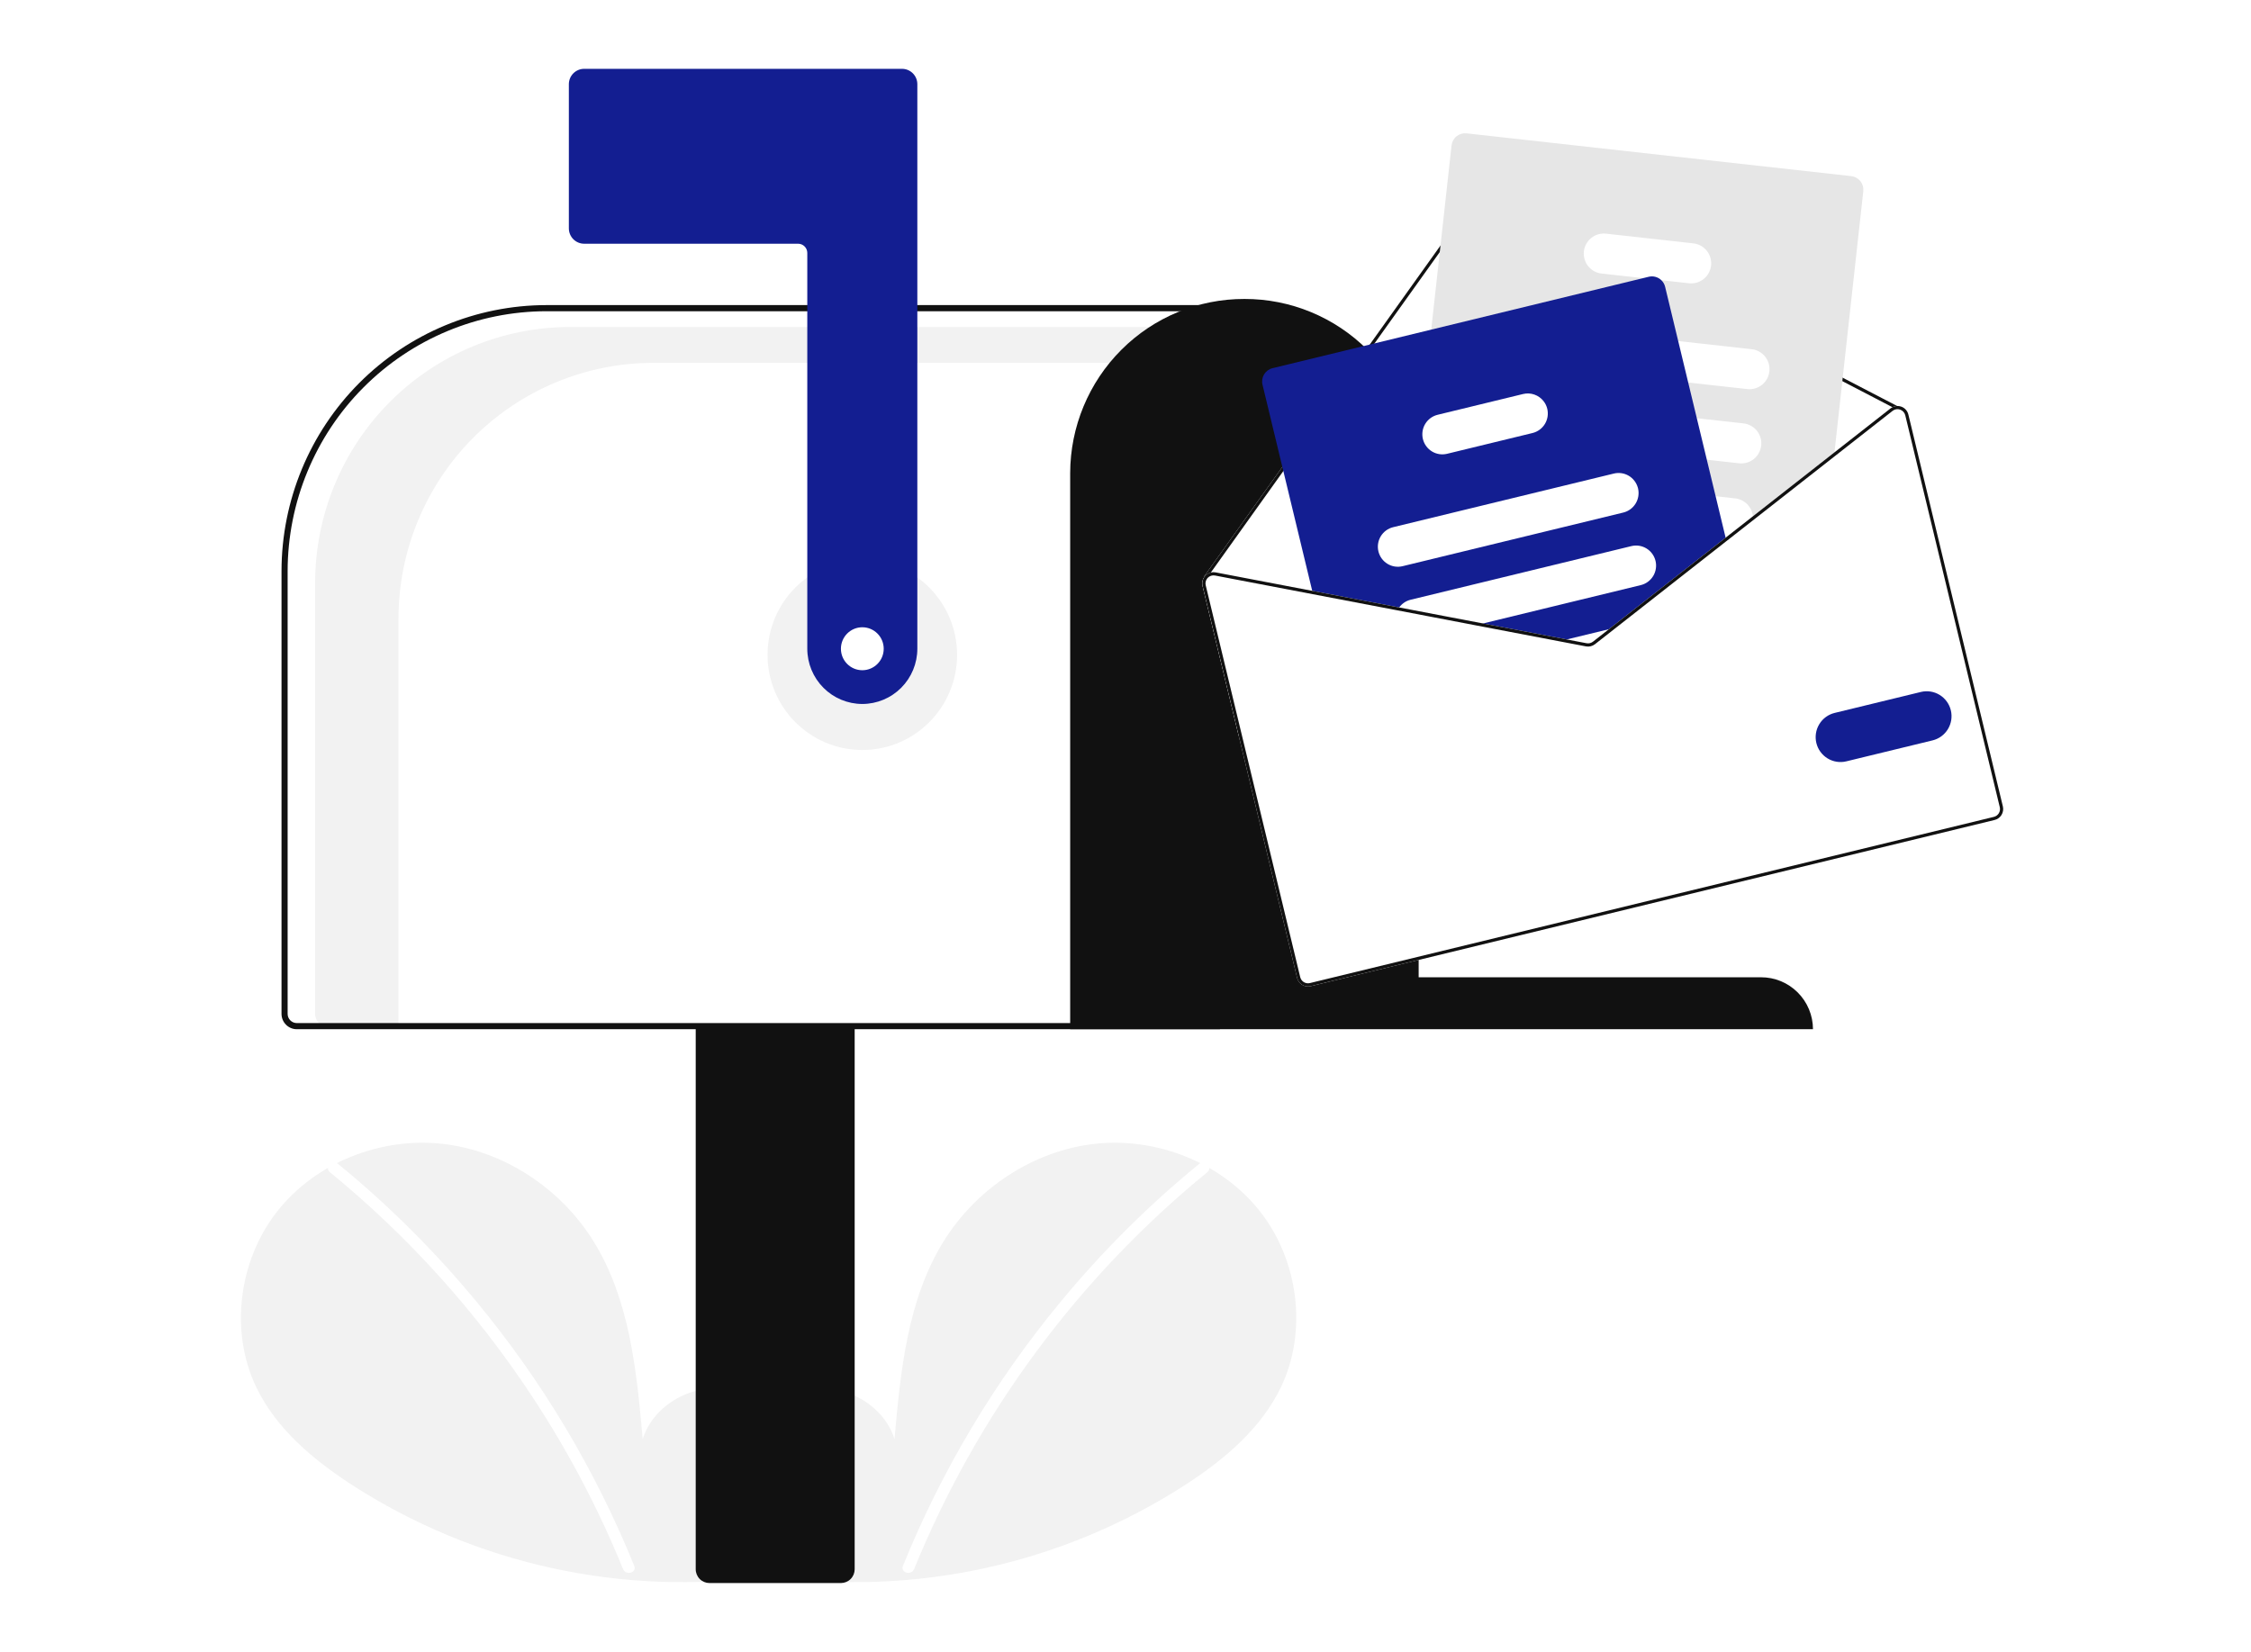 <svg width="327" height="240" viewBox="0 0 327 240" fill="none" xmlns="http://www.w3.org/2000/svg">
<rect width="327" height="240" fill="white"/>
<path d="M110.234 227.704C114.343 224.218 116.839 218.711 116.185 213.35C115.53 207.989 111.476 203.06 106.216 201.922C100.957 200.783 94.961 203.935 93.364 209.092C92.485 199.149 91.472 188.788 86.205 180.32C81.437 172.652 73.178 167.165 64.227 166.184C55.276 165.202 45.852 168.91 40.269 176.002C34.687 183.095 33.32 193.406 37.23 201.548C40.11 207.547 45.416 212.011 50.976 215.643C68.942 227.279 90.489 232.012 111.653 228.969" fill="#F2F2F2"/>
<path d="M49.121 169.115C56.506 175.154 63.282 181.909 69.349 189.28C78.845 200.778 86.529 213.669 92.133 227.504C92.544 228.513 90.911 228.952 90.505 227.954C86.941 219.207 82.532 210.831 77.34 202.948C69.245 190.632 59.326 179.628 47.927 170.313C47.084 169.624 48.285 168.432 49.121 169.115V169.115Z" fill="white"/>
<path d="M113.072 227.704C108.963 224.218 106.466 218.711 107.121 213.35C107.776 207.989 111.83 203.06 117.09 201.922C122.349 200.783 128.344 203.935 129.942 209.092C130.821 199.149 131.834 188.788 137.1 180.32C141.869 172.652 150.128 167.165 159.079 166.184C168.03 165.202 177.454 168.91 183.036 176.002C188.619 183.095 189.986 193.406 186.076 201.548C183.196 207.547 177.889 212.011 172.33 215.643C154.364 227.279 132.817 232.012 111.653 228.969" fill="#F2F2F2"/>
<path d="M174.185 169.115C166.799 175.154 160.024 181.909 153.956 189.28C144.461 200.778 136.777 213.669 131.172 227.504C130.762 228.513 132.395 228.952 132.8 227.954C141.97 205.469 156.609 185.652 175.379 170.313C176.222 169.624 175.021 168.432 174.185 169.115V169.115Z" fill="white"/>
<path d="M125.267 108.966C132.87 108.966 139.033 102.779 139.033 95.147C139.033 87.514 132.87 81.327 125.267 81.327C117.665 81.327 111.501 87.514 111.501 95.147C111.501 102.779 117.665 108.966 125.267 108.966Z" fill="#F2F2F2"/>
<path d="M82.823 47.508H177.666V52.718H94.931C90.066 52.718 85.249 53.679 80.755 55.548C76.261 57.417 72.177 60.156 68.738 63.609C65.298 67.063 62.569 71.162 60.708 75.674C58.846 80.186 57.888 85.022 57.888 89.905V149.088H47.51C47.051 149.088 46.611 148.905 46.287 148.58C45.963 148.254 45.78 147.812 45.78 147.352V84.696C45.78 79.812 46.739 74.977 48.6 70.465C50.462 65.953 53.19 61.853 56.63 58.4C60.07 54.947 64.153 52.208 68.648 50.339C73.142 48.47 77.959 47.508 82.823 47.508Z" fill="#F2F2F2"/>
<path d="M101.066 227.994V148.865H124.157V227.994C124.156 228.526 123.946 229.036 123.571 229.412C123.197 229.788 122.689 229.999 122.159 230H103.064C102.534 229.999 102.026 229.788 101.652 229.412C101.277 229.036 101.067 228.526 101.066 227.994Z" fill="#111111"/>
<path d="M40.896 147.305V82.962C40.907 72.719 44.966 62.898 52.18 55.655C59.395 48.412 69.177 44.338 79.38 44.327H177.222V149.534H43.116C42.527 149.534 41.963 149.299 41.547 148.881C41.131 148.463 40.896 147.896 40.896 147.305ZM176.334 45.218H79.38C69.413 45.23 59.856 49.21 52.808 56.286C45.76 63.361 41.795 72.955 41.784 82.962V147.305C41.784 147.66 41.925 148 42.175 148.251C42.424 148.501 42.763 148.642 43.116 148.643H176.334V45.218Z" fill="#111111"/>
<path d="M125.267 102.28C123.148 102.277 121.116 101.431 119.618 99.927C118.119 98.422 117.276 96.383 117.274 94.255V36.748C117.274 36.393 117.133 36.053 116.883 35.803C116.634 35.552 116.295 35.411 115.942 35.41H84.858C84.269 35.41 83.705 35.175 83.288 34.757C82.872 34.339 82.638 33.772 82.637 33.181V12.229C82.638 11.638 82.872 11.072 83.288 10.654C83.705 10.236 84.269 10.001 84.858 10H131.04C131.629 10.001 132.193 10.236 132.609 10.654C133.025 11.072 133.26 11.638 133.26 12.229V94.255C133.258 96.383 132.415 98.422 130.916 99.927C129.418 101.431 127.386 102.277 125.267 102.28Z" fill="#131E91"/>
<path d="M180.775 43.435C187.474 43.42 193.904 46.079 198.651 50.824C203.398 55.569 206.072 62.014 206.086 68.739V141.987H255.821C257.819 141.983 259.737 142.776 261.152 144.191C262.568 145.606 263.366 147.528 263.37 149.534H155.463V68.739C155.477 62.014 158.152 55.569 162.899 50.824C167.646 46.079 174.076 43.42 180.775 43.435Z" fill="#111111"/>
<path d="M174.701 85.147L179.942 106.882L282.467 81.966L277.226 60.231C277.163 59.965 277.034 59.72 276.851 59.517C276.668 59.315 276.437 59.163 276.179 59.074C275.989 59.007 275.788 58.976 275.587 58.984L216.323 28.179C215.975 28.001 215.576 27.953 215.197 28.045C214.818 28.137 214.484 28.361 214.255 28.678L185.693 68.663L174.926 83.741C174.906 83.767 174.892 83.798 174.886 83.83C174.879 83.862 174.879 83.895 174.886 83.927C174.667 84.294 174.6 84.732 174.701 85.147Z" fill="white"/>
<path d="M174.886 83.927C174.891 83.956 174.902 83.983 174.917 84.007C174.933 84.031 174.953 84.052 174.976 84.068C175.004 84.088 175.036 84.101 175.069 84.107C175.102 84.114 175.136 84.114 175.169 84.106C175.222 84.092 175.269 84.059 175.301 84.014L175.338 83.963L175.899 83.176L186.081 68.926L214.634 28.95C214.797 28.724 215.036 28.563 215.306 28.498C215.577 28.433 215.862 28.468 216.109 28.595L274.914 59.162L275.442 59.437C275.463 59.446 275.485 59.453 275.507 59.46C275.547 59.453 275.588 59.449 275.628 59.448C275.683 59.43 275.729 59.391 275.757 59.339C275.771 59.312 275.78 59.282 275.783 59.252C275.786 59.221 275.782 59.19 275.773 59.161C275.764 59.132 275.75 59.104 275.73 59.081C275.711 59.057 275.687 59.038 275.66 59.023L275.587 58.984L216.323 28.179C215.975 28.001 215.576 27.953 215.197 28.045C214.818 28.137 214.484 28.361 214.255 28.678L185.693 68.663L174.926 83.741C174.906 83.767 174.892 83.798 174.886 83.83C174.879 83.862 174.879 83.895 174.886 83.927Z" fill="#111111"/>
<path d="M205.678 86.144L207.96 86.398L224.898 88.281L236.126 89.529L236.789 89.603L250.8 78.617L251.337 78.196L254.646 75.601L266.42 66.371L266.491 65.722L270.678 27.779C270.735 27.256 270.584 26.732 270.257 26.322C269.93 25.912 269.454 25.648 268.934 25.589L213.046 19.374C212.526 19.317 212.004 19.469 211.595 19.798C211.186 20.126 210.924 20.604 210.865 21.126L207.912 47.89L206.274 62.729L204.808 76.004L204.129 82.169L203.931 83.955C203.874 84.477 204.026 85.001 204.354 85.411C204.681 85.822 205.157 86.085 205.678 86.144Z" fill="#E6E6E6"/>
<path d="M221.036 52.884L245.244 55.576L253.83 56.53C254.209 56.572 254.592 56.539 254.958 56.432C255.325 56.326 255.666 56.148 255.964 55.908C256.262 55.669 256.51 55.373 256.694 55.038C256.877 54.703 256.994 54.334 257.036 53.953C257.078 53.573 257.044 53.188 256.938 52.82C256.832 52.453 256.655 52.109 256.416 51.81C256.178 51.512 255.883 51.263 255.549 51.078C255.215 50.894 254.848 50.777 254.469 50.735L243.791 49.548L221.677 47.086C220.911 47.001 220.143 47.225 219.542 47.708C218.94 48.191 218.555 48.895 218.47 49.663C218.385 50.432 218.607 51.203 219.089 51.807C219.57 52.411 220.27 52.798 221.036 52.884Z" fill="white"/>
<path d="M219.657 63.635C219.72 63.646 219.782 63.657 219.846 63.663L247.948 66.789L252.64 67.312C253.406 67.397 254.174 67.173 254.776 66.689C255.377 66.206 255.762 65.502 255.847 64.734C255.932 63.965 255.709 63.194 255.227 62.59C254.746 61.986 254.045 61.599 253.279 61.514L246.495 60.761L224.234 58.284L220.487 57.868C219.738 57.784 218.986 57.996 218.39 58.458C217.793 58.921 217.399 59.599 217.292 60.348C217.184 61.097 217.37 61.858 217.812 62.472C218.253 63.085 218.915 63.502 219.657 63.635V63.635Z" fill="white"/>
<path d="M216.477 73.168C216.707 73.552 217.022 73.877 217.398 74.119C217.774 74.361 218.2 74.512 218.644 74.561L230.162 75.842L250.677 78.124L250.681 78.123L251.337 78.196L254.646 75.601C254.667 75.404 254.667 75.206 254.647 75.008C254.577 74.347 254.284 73.728 253.817 73.256C253.35 72.784 252.736 72.486 252.077 72.412L249.227 72.094L237.923 70.838L229.789 69.933L219.283 68.764C218.744 68.704 218.2 68.796 217.711 69.031C217.222 69.266 216.808 69.633 216.517 70.091C216.225 70.549 216.066 71.08 216.059 71.624C216.052 72.168 216.197 72.702 216.477 73.168L216.477 73.168Z" fill="white"/>
<path d="M232.655 39.743L238.678 40.413L241.339 40.71L245.358 41.156C246.124 41.241 246.892 41.017 247.493 40.534C248.094 40.05 248.48 39.347 248.565 38.578C248.649 37.809 248.426 37.038 247.945 36.434C247.463 35.831 246.762 35.444 245.997 35.359L233.297 33.947C232.531 33.862 231.763 34.086 231.162 34.569C230.56 35.052 230.174 35.755 230.089 36.523C230.004 37.292 230.227 38.063 230.708 38.667C231.189 39.271 231.889 39.658 232.655 39.743V39.743Z" fill="white"/>
<path d="M183.402 55.886L190.746 86.34L203.002 88.68L214.34 90.847L226.504 93.171L230.391 93.913C230.619 93.956 230.853 93.95 231.078 93.896C231.303 93.841 231.514 93.739 231.697 93.596L234.815 91.151L236.789 89.603L250.8 78.617L241.891 41.672C241.803 41.304 241.612 40.97 241.339 40.709C241.1 40.479 240.807 40.312 240.487 40.225C240.166 40.138 239.83 40.133 239.507 40.212L184.857 53.493C184.348 53.617 183.909 53.939 183.636 54.387C183.363 54.836 183.279 55.375 183.402 55.886Z" fill="#131E91"/>
<path d="M200.241 80.114C200.423 80.865 200.894 81.513 201.551 81.916C202.209 82.319 202.999 82.443 203.747 82.262L235.815 74.468C236.563 74.285 237.208 73.812 237.609 73.152C238.01 72.493 238.134 71.7 237.954 70.948C237.946 70.911 237.936 70.874 237.923 70.839C237.718 70.114 237.242 69.497 236.594 69.117C235.946 68.737 235.177 68.624 234.448 68.801L202.38 76.594C201.632 76.776 200.987 77.25 200.585 77.91C200.184 78.57 200.06 79.362 200.241 80.114Z" fill="white"/>
<path d="M203.002 88.68L214.34 90.847L238.357 85.01C239.105 84.828 239.751 84.355 240.153 83.695C240.554 83.035 240.677 82.242 240.496 81.49C240.315 80.739 239.844 80.09 239.186 79.688C238.529 79.285 237.739 79.161 236.99 79.343L204.923 87.136C204.252 87.297 203.662 87.695 203.258 88.255C203.161 88.389 203.075 88.531 203.002 88.68Z" fill="white"/>
<path d="M226.504 93.171L230.391 93.913C230.619 93.956 230.853 93.95 231.078 93.896C231.303 93.841 231.514 93.739 231.697 93.596L234.815 91.151L226.504 93.171Z" fill="white"/>
<path d="M206.702 63.784C206.884 64.535 207.356 65.183 208.013 65.586C208.67 65.989 209.46 66.113 210.209 65.932L222.629 62.913C223.377 62.73 224.023 62.257 224.424 61.597C224.825 60.937 224.949 60.145 224.769 59.393C224.672 58.989 224.489 58.611 224.234 58.285C223.89 57.844 223.427 57.511 222.9 57.327C222.373 57.142 221.805 57.114 221.262 57.245L208.842 60.264C208.093 60.446 207.447 60.919 207.046 61.579C206.645 62.239 206.521 63.032 206.702 63.784V63.784Z" fill="white"/>
<path d="M214.339 90.847L226.505 93.171L230.391 93.914C230.619 93.957 230.852 93.951 231.077 93.896C231.302 93.841 231.513 93.739 231.696 93.597L234.816 91.151L233.721 91.418L231.41 93.228C231.279 93.33 231.128 93.402 230.968 93.441C230.807 93.481 230.64 93.485 230.478 93.454L227.6 92.905L215.434 90.581L214.339 90.847ZM250.68 78.124L250.798 78.616L251.338 78.195L250.68 78.124ZM214.339 90.847L226.505 93.171L230.391 93.914C230.619 93.957 230.852 93.951 231.077 93.896C231.302 93.841 231.513 93.739 231.696 93.597L234.816 91.151L233.721 91.418L231.41 93.228C231.279 93.33 231.128 93.402 230.968 93.441C230.807 93.481 230.64 93.485 230.478 93.454L227.6 92.905L215.434 90.581L214.339 90.847ZM214.339 90.847L226.505 93.171L230.391 93.914C230.619 93.957 230.852 93.951 231.077 93.896C231.302 93.841 231.513 93.739 231.696 93.597L234.816 91.151L233.721 91.418L231.41 93.228C231.279 93.33 231.128 93.402 230.968 93.441C230.807 93.481 230.64 93.485 230.478 93.454L227.6 92.905L215.434 90.581L214.339 90.847ZM174.701 85.147L188.429 142.079C188.531 142.5 188.795 142.863 189.163 143.088C189.532 143.314 189.974 143.384 190.393 143.282L289.756 119.134C290.176 119.032 290.537 118.767 290.762 118.398C290.986 118.028 291.056 117.584 290.955 117.163L277.226 60.23C277.163 59.965 277.034 59.719 276.851 59.517C276.668 59.315 276.437 59.162 276.179 59.074C275.989 59.007 275.788 58.976 275.587 58.984C275.352 58.991 275.122 59.052 274.914 59.162C274.818 59.207 274.728 59.264 274.645 59.33L266.49 65.722L254.647 75.01L250.679 78.121L250.68 78.124L250.677 78.125L236.127 89.528L233.721 91.418L231.41 93.228C231.279 93.33 231.128 93.402 230.968 93.441C230.807 93.481 230.64 93.485 230.478 93.454L227.6 92.905L215.434 90.581L203.257 88.256L176.586 83.16C176.359 83.115 176.124 83.12 175.899 83.175C175.596 83.25 175.32 83.41 175.105 83.637C175.023 83.726 174.949 83.824 174.886 83.927C174.667 84.293 174.6 84.732 174.701 85.147ZM214.339 90.847L226.505 93.171L230.391 93.914C230.619 93.957 230.852 93.951 231.077 93.896C231.302 93.841 231.513 93.739 231.696 93.597L234.816 91.151L233.721 91.418L231.41 93.228C231.279 93.33 231.128 93.402 230.968 93.441C230.807 93.481 230.64 93.485 230.478 93.454L227.6 92.905L215.434 90.581L214.339 90.847ZM214.339 90.847L226.505 93.171L230.391 93.914C230.619 93.957 230.852 93.951 231.077 93.896C231.302 93.841 231.513 93.739 231.696 93.597L234.816 91.151L233.721 91.418L231.41 93.228C231.279 93.33 231.128 93.402 230.968 93.441C230.807 93.481 230.64 93.485 230.478 93.454L227.6 92.905L215.434 90.581L214.339 90.847ZM214.339 90.847L226.505 93.171L230.391 93.914C230.619 93.957 230.852 93.951 231.077 93.896C231.302 93.841 231.513 93.739 231.696 93.597L234.816 91.151L233.721 91.418L231.41 93.228C231.279 93.33 231.128 93.402 230.968 93.441C230.807 93.481 230.64 93.485 230.478 93.454L227.6 92.905L215.434 90.581L214.339 90.847Z" fill="white"/>
<path d="M214.339 90.847L226.505 93.171L230.391 93.914C230.619 93.957 230.852 93.951 231.077 93.896C231.302 93.841 231.513 93.739 231.696 93.597L234.816 91.151L233.721 91.418L231.41 93.228C231.279 93.33 231.128 93.402 230.968 93.441C230.807 93.481 230.64 93.485 230.478 93.454L227.6 92.905L215.434 90.581L214.339 90.847ZM250.68 78.124L250.798 78.616L251.338 78.195L250.68 78.124ZM214.339 90.847L226.505 93.171L230.391 93.914C230.619 93.957 230.852 93.951 231.077 93.896C231.302 93.841 231.513 93.739 231.696 93.597L234.816 91.151L233.721 91.418L231.41 93.228C231.279 93.33 231.128 93.402 230.968 93.441C230.807 93.481 230.64 93.485 230.478 93.454L227.6 92.905L215.434 90.581L214.339 90.847ZM214.339 90.847L226.505 93.171L230.391 93.914C230.619 93.957 230.852 93.951 231.077 93.896C231.302 93.841 231.513 93.739 231.696 93.597L234.816 91.151L233.721 91.418L231.41 93.228C231.279 93.33 231.128 93.402 230.968 93.441C230.807 93.481 230.64 93.485 230.478 93.454L227.6 92.905L215.434 90.581L214.339 90.847ZM175.338 83.963L175.399 84.008C175.409 83.991 175.426 83.976 175.44 83.959C175.574 83.819 175.742 83.714 175.926 83.654C176.111 83.594 176.308 83.581 176.499 83.617L203.003 88.678L214.339 90.847L226.505 93.171L230.391 93.914C230.619 93.957 230.852 93.951 231.077 93.896C231.302 93.841 231.513 93.739 231.696 93.597L234.816 91.151L233.721 91.418L231.41 93.228C231.279 93.33 231.128 93.402 230.968 93.441C230.807 93.481 230.64 93.485 230.478 93.454L227.6 92.905L215.434 90.581L203.257 88.256L176.586 83.16C176.359 83.115 176.124 83.12 175.899 83.175L175.338 83.963ZM174.701 85.147L188.429 142.079C188.531 142.5 188.795 142.863 189.163 143.088C189.532 143.314 189.974 143.384 190.393 143.282L289.756 119.134C290.176 119.032 290.537 118.767 290.762 118.398C290.986 118.028 291.056 117.584 290.955 117.163L277.226 60.23C277.163 59.965 277.034 59.719 276.851 59.517C276.668 59.315 276.437 59.162 276.179 59.074C275.989 59.007 275.788 58.976 275.587 58.984C275.352 58.991 275.122 59.052 274.914 59.162C274.818 59.207 274.728 59.264 274.645 59.33L266.49 65.722L254.647 75.01L250.679 78.121L250.68 78.124L250.677 78.125L236.127 89.528L233.721 91.418L231.41 93.228C231.279 93.33 231.128 93.402 230.968 93.441C230.807 93.481 230.64 93.485 230.478 93.454L227.6 92.905L215.434 90.581L203.257 88.256L176.586 83.16C176.359 83.115 176.124 83.12 175.899 83.175C175.596 83.25 175.32 83.41 175.105 83.637C175.023 83.726 174.949 83.824 174.886 83.927C174.667 84.293 174.6 84.732 174.701 85.147ZM175.154 85.037C175.113 84.869 175.11 84.694 175.146 84.525C175.181 84.356 175.254 84.197 175.359 84.06C175.368 84.04 175.382 84.022 175.399 84.008C175.409 83.991 175.426 83.976 175.44 83.959C175.574 83.819 175.742 83.714 175.926 83.654C176.111 83.594 176.308 83.581 176.499 83.617L203.003 88.678L214.339 90.847L226.505 93.171L230.391 93.914C230.619 93.957 230.852 93.951 231.077 93.896C231.302 93.841 231.513 93.739 231.696 93.597L234.816 91.151L236.79 89.604L250.798 78.616L251.338 78.194L254.645 75.601L266.42 66.369L274.934 59.695C275.063 59.593 275.212 59.521 275.372 59.482C275.417 59.471 275.462 59.464 275.507 59.46C275.547 59.452 275.588 59.449 275.628 59.448C275.764 59.447 275.899 59.469 276.028 59.514C276.211 59.578 276.376 59.687 276.507 59.831C276.638 59.975 276.73 60.15 276.777 60.34L290.505 117.272C290.541 117.421 290.548 117.576 290.524 117.728C290.501 117.88 290.448 118.025 290.368 118.156C290.288 118.287 290.184 118.401 290.06 118.492C289.936 118.582 289.796 118.647 289.648 118.683L190.284 142.831C189.985 142.903 189.668 142.853 189.405 142.692C189.143 142.53 188.954 142.27 188.882 141.969L175.154 85.037ZM214.339 90.847L226.505 93.171L230.391 93.914C230.619 93.957 230.852 93.951 231.077 93.896C231.302 93.841 231.513 93.739 231.696 93.597L234.816 91.151L233.721 91.418L231.41 93.228C231.279 93.33 231.128 93.402 230.968 93.441C230.807 93.481 230.64 93.485 230.478 93.454L227.6 92.905L215.434 90.581L214.339 90.847ZM214.339 90.847L226.505 93.171L230.391 93.914C230.619 93.957 230.852 93.951 231.077 93.896C231.302 93.841 231.513 93.739 231.696 93.597L234.816 91.151L233.721 91.418L231.41 93.228C231.279 93.33 231.128 93.402 230.968 93.441C230.807 93.481 230.64 93.485 230.478 93.454L227.6 92.905L215.434 90.581L214.339 90.847ZM214.339 90.847L226.505 93.171L230.391 93.914C230.619 93.957 230.852 93.951 231.077 93.896C231.302 93.841 231.513 93.739 231.696 93.597L234.816 91.151L233.721 91.418L231.41 93.228C231.279 93.33 231.128 93.402 230.968 93.441C230.807 93.481 230.64 93.485 230.478 93.454L227.6 92.905L215.434 90.581L214.339 90.847Z" fill="#111111"/>
<path d="M263.859 107.949C263.635 107.016 263.789 106.032 264.287 105.213C264.785 104.394 265.586 103.806 266.515 103.58L279.056 100.532C279.984 100.31 280.962 100.466 281.775 100.966C282.589 101.467 283.172 102.27 283.396 103.201C283.621 104.132 283.468 105.114 282.973 105.932C282.477 106.751 281.679 107.339 280.753 107.567L268.212 110.615C267.282 110.84 266.302 110.685 265.486 110.185C264.67 109.686 264.085 108.881 263.859 107.949Z" fill="#131E91"/>
<path d="M125.267 97.376C126.984 97.376 128.376 95.979 128.376 94.255C128.376 92.532 126.984 91.135 125.267 91.135C123.551 91.135 122.159 92.532 122.159 94.255C122.159 95.979 123.551 97.376 125.267 97.376Z" fill="white"/>
</svg>
